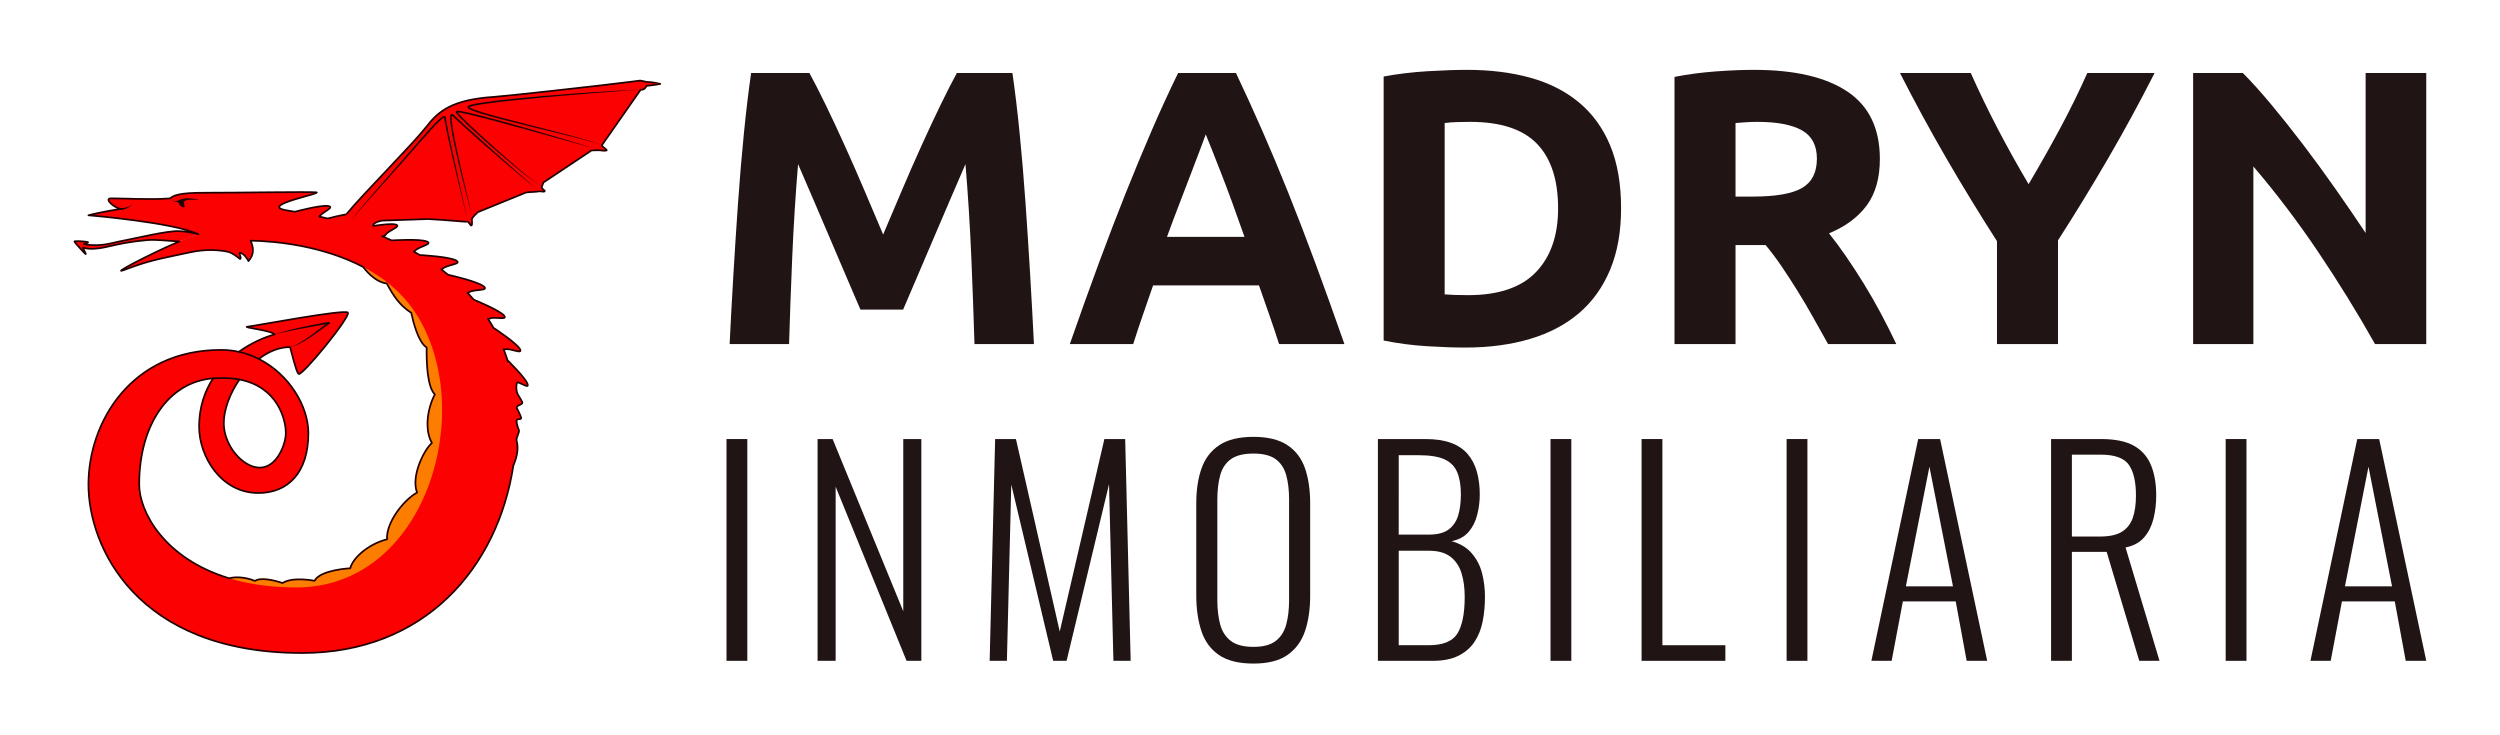 <?xml version="1.0" encoding="utf-8"?>
<!-- Generator: Adobe Illustrator 16.0.0, SVG Export Plug-In . SVG Version: 6.00 Build 0)  -->
<!DOCTYPE svg PUBLIC "-//W3C//DTD SVG 1.1//EN" "http://www.w3.org/Graphics/SVG/1.1/DTD/svg11.dtd">
<svg version="1.1" id="Layer_1" xmlns="http://www.w3.org/2000/svg" xmlns:xlink="http://www.w3.org/1999/xlink" x="0px" y="0px"
	 width="2876.125px" height="845.125px" viewBox="0 0 2876.125 845.125" enable-background="new 0 0 2876.125 845.125"
	 xml:space="preserve">
<g>
	<g>
		<path fill="#FC0101" d="M377.521,236.986c-8.673-1.445-38.887,6.764-38.887,6.764s25.299,12.027,28.19,6.246
			C369.715,244.214,386.193,238.433,377.521,236.986z"/>
		<path fill="#FC0101" d="M413.725,245.184c-8.672-1.445-38.887,6.764-38.887,6.764s25.299,12.027,28.19,6.246
			C405.92,252.41,422.397,246.629,413.725,245.184z"/>
		<path fill="#FC0101" d="M454.791,258.218c-8.559-2.017-39.249,4.173-39.249,4.173s24.446,13.678,27.715,8.1
			C446.523,264.912,463.349,260.234,454.791,258.218z"/>
		<path fill="#FC0101" d="M490.811,277.727c-8.398-3.215-40.354-1.137-40.354-1.137s22.91,17.205,26.984,11.999
			C481.516,283.381,499.209,280.941,490.811,277.727z"/>
		<path fill="#FC0101" d="M524.453,299.521c-8.434-4.418-42.287-6.179-42.287-6.179s21.963,20.918,26.889,15.948
			C513.982,304.318,532.887,303.938,524.453,299.521z"/>
		<path fill="#FC0101" d="M556.22,329.254c-7.673-5.824-41.16-13.272-41.16-13.272s18.4,24.566,24.152,20.435
			C544.965,332.282,563.893,335.079,556.22,329.254z"/>
		<path fill="#FC0101" d="M579.543,362.679c-6.033-6.396-35.063-18.126-35.063-18.126s12.879,24.877,18.676,22.02
			C568.957,363.715,585.576,369.074,579.543,362.679z"/>
		<path fill="#FC0101" d="M581.1,401.876c6.242-1.687,21.518,6.774,16.829-0.663c-4.687-7.438-30.91-24.545-30.91-24.545
			S574.86,403.561,581.1,401.876z"/>
		<path fill="#FC0101" d="M606.785,441.423c-2.76-7.259-22.541-26.601-22.541-26.601s0.799,9.539,2.776,16.663l-6.554,12.595
			c0,0-0.5,77.92,0,81.67s4.5,23.75,10.947,7.75s3.303-24,2.836-27s3.717-9.5,2.717-11.75s-2.717-7.252-2.717-10.5
			s5.25-1.125,5.342-3.125s-4.375-10.25-4.375-10.25c-3.592-5.375,7.5-4.5,5.5-8.625c-0.895-1.845-2.5-4-5-8.5
			s-1.996-14.125,0.004-13.958C601.639,441.83,609.033,447.333,606.785,441.423z"/>
	</g>
	<path fill="#FC7D00" d="M521.635,582.416c-54,98-150.918,94.334-150.918,94.334c-36.192,2.812-94.387,1.574-107.051-11.441
		c6.671-2.016,18.635-1.559,29.734,3.022c6.1-4.419,21.9-0.915,31.591,2.404c12.024-7.681,36.866-2.565,36.866-2.565
		c6.838-12.816,41.053-14.401,41.053-14.401c3.627-13.253,22.391-28.352,42.388-33.325c-1.335-18.641,18.335-44.693,34.502-53.808
		c-7.167-18.781,7.833-48.886,17.106-57.058c-8.727-15.171-5.272-39.494,3.352-55.844c-9.043-9.015-9.625-38.65-9.434-53.982
		c-9.477-5.999-15.191-28.336-17.713-39.889c-12.855-8.219-20.145-18.779-28.155-33.768c-15.011-1.654-27.037-18.922-27.037-18.922
		s-0.286-3.09,15.048-2.998c30,14.76,79.67,44.764,77.333,103.752C509.633,424.772,539.635,472.416,521.635,582.416z"/>
	<path fill="#FC0101" d="M315.838,384.707c-31.627,8.92-86.771,40.547-86.771,106.232c0,34.06,25.14,76.229,68.118,76.229
		c34.295,0,57.577-23.518,57.577-68.93c0-42.212-41.257-95.691-100.556-95.691c-103.801,0-152.457,83.527-152.457,154.89
		S156.895,751.25,347.464,751.25c165.431,0,252.202-134.615,246.524-277.34c-7.766-195.281-231.116-226.252-264.365-231.928
		c-33.248-5.677,43.859-19.922,34.127-20.732c-9.73-0.811-86.838,0.459-124.141,0.459c-9.293,0-19.905,0-28.575,1.146
		c-6.778,0.896-12.368,2.494-15.216,5.341c-21.811,1.781-50.977,0-68.117,0c-8.921,0,4.865,12.164,12.164,12.164
		c-19.463,2.433-38.115,7.298-38.115,7.298s98.123,8.109,126.506,21.896c-28.383,8.108-108.816,49.916-84.506,40.695
		c29-11,37.697-11.891,75-20c16.921-3.678,33-3,43.796-0.479c4.515,1.054,9.501,4.922,13.556,8.166c2.49,0.116-1.966-7.842,0-7.299
		c5.021,1.386,8.445,7.159,9.731,9.73c7.298-8.109,5.677-16.219,2.433-23.517c46.224,0.811,145.304,13.575,190.57,84.337
		C549.387,471.478,491,675.833,340.977,675.833c-133.805,0-180.839-78.661-180.839-118.396c0-72.174,37.304-122.452,91.636-122.452
		c64.064-2.432,77.039,44.602,77.039,63.254c0,12.975-10.542,40.547-30.815,39.735c-19.446-0.777-40.547-25.95-40.547-51.089
		c0-35.681,36.492-87.581,76.228-87.581c2.434,8.109,6.488,26.761,9.731,30.815c3.244,4.055,60.82-66.496,56.766-70.551
		s-107.044,15.407-115.153,16.219C276.912,376.598,311.783,379.842,315.838,384.707z"/>
	<path fill="#210000" d="M207.25,229.75c4.473-2.236,12-2,19.5-0.5c5.591,1.118-4.266,0.218-8.5,0.5c-7.5,0.5-7,3-6,7
		c0.971,3.881-6,1-7-4c-2.139,0-7.067-1.746-7-2C198.373,230.291,201.25,232.75,207.25,229.75z"/>
	<path fill="#FC0101" d="M206.551,265.916c-12.418-1.043-52.596,8.732-61.676,10.334c-17,3-27,8-48.043,4.771
		c-0.129-0.021-0.242-0.034-0.367-0.052c1.808-1.242,6.885-1.982,4.033-2.594c-3.932-0.844-15.152-1.334-15.057-0.544
		c0.094,0.79,12.119,13.714,12.119,13.714c3.106,2.852-0.924-3.201-2.218-6.865c1.878,0.727,4.134,1.299,6.341,1.43
		c19.191,1.141,26.793-6.188,67.191-9.859c11-1,29.037,1.32,37.479,1.484c12.279-3.984,17.446-6.984,21.901-8.18
		C223.631,268.23,214.627,266.202,206.551,265.916z"/>
	<g>
		<path fill="#210000" d="M315.838,384.707c0,0,1.744-0.583,4.795-1.603c1.519-0.531,3.408-1.034,5.571-1.634
			c2.164-0.596,4.605-1.311,7.292-1.929c2.683-0.642,5.582-1.392,8.672-2.058c3.088-0.674,6.337-1.433,9.719-2.11
			c3.38-0.68,6.865-1.435,10.424-2.095c3.558-0.668,7.173-1.347,10.788-2.026l2.716-0.481c0.448-0.08,0.923-0.16,1.397-0.225
			c0.241-0.032,0.483-0.062,0.751-0.08c0.139-0.007,0.274-0.015,0.452-0.008c0.081,0.002,0.195,0.014,0.315,0.034
			c0.093,0.023,0.155,0.035,0.271,0.081c0.136,0.068,0.27,0.108,0.486,0.376c0.186,0.2,0.252,0.697,0.186,0.852
			c-0.064,0.276-0.108,0.296-0.177,0.426c-0.101,0.147-0.187,0.233-0.254,0.297c-0.14,0.132-0.255,0.218-0.367,0.3
			c-0.222,0.161-0.429,0.292-0.636,0.419c-0.413,0.254-0.817,0.481-1.223,0.707c-0.737,0.375-1.553,0.935-2.224,1.418
			c-2.908,2.128-5.77,4.223-8.539,6.25c-2.782,2.043-5.528,3.946-8.149,5.725c-2.63,1.768-5.15,3.392-7.533,4.803
			c-2.369,1.432-4.599,2.652-6.626,3.634c-2.009,1.016-3.838,1.749-5.346,2.325c-0.772,0.242-1.461,0.458-2.061,0.646
			c-0.591,0.209-1.141,0.229-1.56,0.327c-0.849,0.148-1.302,0.228-1.302,0.228s0.445-0.116,1.279-0.334
			c0.41-0.131,0.94-0.191,1.512-0.449c0.579-0.227,1.244-0.488,1.989-0.78c1.457-0.662,3.213-1.493,5.14-2.62
			c0.981-0.526,1.982-1.168,3.046-1.826c1.072-0.643,2.17-1.369,3.318-2.122c4.583-3.027,9.767-6.806,15.244-10.97
			c2.767-2.071,5.505-4.263,8.508-6.436c0.797-0.57,1.477-1.054,2.356-1.52c0.389-0.219,0.778-0.442,1.142-0.669
			c0.182-0.113,0.36-0.229,0.507-0.337c0.072-0.053,0.139-0.107,0.165-0.133c0.016-0.014,0.007-0.013-0.028,0.041
			c-0.044,0.079-0.048,0.054-0.108,0.271c-0.014,0.089-0.023,0.153-0.001,0.323c0.023,0.148,0.101,0.287,0.158,0.369
			c0.051,0.086,0.192,0.192,0.215,0.207c0.041,0.029,0.086,0.054,0.132,0.071c0.064,0.025,0.068,0.027,0.107,0.033
			c0.006,0.004,0.008,0.001-0.027,0.001c-0.05-0.002-0.144,0.002-0.234,0.007c-0.189,0.014-0.402,0.041-0.615,0.07
			c-0.434,0.062-0.864,0.137-1.318,0.221l-2.709,0.496c-7.227,1.32-14.453,2.64-21.227,3.878c-3.383,0.639-6.653,1.257-9.754,1.843
			c-3.097,0.609-6.024,1.186-8.726,1.717c-2.709,0.517-5.161,1.071-7.351,1.529c-2.187,0.465-4.103,0.852-5.652,1.29
			C317.622,384.259,315.838,384.707,315.838,384.707z"/>
	</g>
	<g>
		<path fill="#210000" d="M140.137,239.342c0,0,0.212-0.001,0.583-0.004c0.197,0.004,0.378-0.02,0.616-0.031
			c0.227-0.008,0.505-0.043,0.808-0.08c1.208-0.146,2.839-0.483,4.411-1.02c1.576-0.52,3.095-1.248,4.053-2.044
			c0.259-0.181,0.425-0.41,0.612-0.584c0.158-0.195,0.268-0.387,0.375-0.537c0.13-0.344,0.205-0.541,0.205-0.541
			s-0.046,0.209-0.126,0.575c-0.084,0.166-0.169,0.383-0.305,0.611c-0.161,0.205-0.309,0.479-0.545,0.701
			c-0.875,0.978-2.333,1.962-3.88,2.74c-1.544,0.796-3.183,1.4-4.465,1.753c-0.32,0.088-0.613,0.17-0.898,0.224
			c-0.273,0.056-0.535,0.119-0.709,0.141c-0.367,0.058-0.577,0.091-0.577,0.091c-0.547,0.085-1.06-0.289-1.146-0.835
			c-0.086-0.547,0.288-1.061,0.835-1.146C140.033,239.347,140.09,239.343,140.137,239.342z"/>
	</g>
	<g>
		<path fill="none" stroke="#210000" stroke-width="2" stroke-linecap="round" stroke-linejoin="round" stroke-miterlimit="10" d="
			M297.742,412.928c-7.156-3.604-14.855-6.398-23.02-8.176"/>
		<path fill="none" stroke="#210000" stroke-width="2" stroke-linecap="round" stroke-linejoin="round" stroke-miterlimit="10" d="
			M245.143,435.248c2.182-0.17,4.391-0.264,6.631-0.264c8.855-0.336,16.73,0.277,23.734,1.625"/>
	</g>
	<g>
		<path fill="#FC0101" d="M759.625,96.502c-4.527,1.133-15.85,2.265-15.85,2.265c-1.131,2.265-2.264,4.528-6.793,4.528
			l-44.658,63.912c1.131,2.264,5.66,4.527,5.66,5.66c-1.133,1.132-7.926,0-7.926,0c-0.408,0-4.163-0.13-9.507,0.158l-55.253,36.824
			c-0.887,2.102-1.55,3.814-2.035,4.906c0,3.396,4.461,4.236,3.328,5.369c-1.133,1.132-5.592-0.842-7.855,0.291
			c-0.518,0.259-5.787,0.23-13.111,0.854l-55.789,22.729c-4.381,3.941-6.951,7.147-6.951,8.117c0,4.528,0.665,6.301-0.584,7.301
			c-0.834,0.668-3.786-5.548-4.917-4.416c-0.552,0.551-21.559-1.823-45.032-3.021l-53.523,1.859
			c-3.279,0.793-5.967,1.805-7.861,3.079c-2.645,1.779-2.282,6.604,3.125,9.208c6.75,3.25,10.125,5.813-0.75,5.313
			c-7.274-0.334-6.82,3.42,0,4.313c8.425,1.102,17.563,1.75,2.688,4.875c-9.06,1.903-19.952-0.289-11.75,2.625
			c4.75,1.688,20.876,1.922,11.625,4.188c-8.839,1.965-25.572,3.014-31.944,1.002c-13.289-4.195-19.278-18.797-11.938-33.066
			c7.341-14.271,80.313-86.189,98.279-109.289c14-18,29-31.429,78.333-34.668c14.704-0.965,123.495-13.066,154.321-16.999
			c8.303-1.06,13.463-1.704,13.463-1.704s2.83,0.394,7.357,1.525C750.568,94.238,759.625,96.502,759.625,96.502z"/>
		<g>
			<path fill="#210000" d="M736.982,103.295c0.004-0.024-0.348-0.054-1.028-0.037c-0.681,0.015-1.69,0.057-3.006,0.129
				c-2.632,0.14-6.489,0.412-11.398,0.75c-9.818,0.671-23.831,1.812-40.647,3.155c-16.816,1.338-36.421,3.077-57.417,4.992
				c-10.498,0.963-21.34,2.006-32.344,3.172c-11.001,1.177-22.176,2.434-33.279,4.055c-2.775,0.405-5.547,0.825-8.296,1.315
				c-2.737,0.5-5.507,1.015-8.071,1.822c-0.622,0.202-1.266,0.451-1.679,0.715c-0.034,0.03-0.069,0.057-0.107,0.082
				c-0.011,0.015-0.017,0.023-0.018,0.013c0.045-0.053,0.042-0.077,0.074-0.227c0.028,0.042-0.055-0.299-0.025-0.188l0.034,0.122
				c-0.028-0.152-0.018-0.055,0.073,0.021c0.068,0.076,0.177,0.164,0.282,0.25c0.95,0.705,2.247,1.283,3.485,1.813
				c2.523,1.055,5.145,1.948,7.761,2.804c10.503,3.366,21.045,6.144,31.23,8.834c20.424,5.244,39.487,10.138,55.827,14.333
				c16.346,4.188,29.911,7.917,39.339,10.761c4.714,1.42,8.378,2.674,10.841,3.618c2.469,0.937,3.71,1.607,3.71,1.607
				s-1.259-0.636-3.748-1.505c-2.482-0.884-6.18-2.009-10.913-3.347c-9.464-2.687-23.12-6.029-39.504-10.042
				c-8.198-1.989-17.079-4.143-26.472-6.422c-9.394-2.28-19.304-4.678-29.517-7.324c-10.213-2.654-20.767-5.388-31.368-8.737
				c-2.647-0.855-5.296-1.743-7.922-2.828c-1.315-0.568-2.612-1.098-3.922-2.048c-0.167-0.133-0.331-0.265-0.501-0.445
				c-0.157-0.171-0.35-0.362-0.532-0.828l-0.038-0.13c-0.007,0.028-0.073-0.401-0.039-0.446c0.016-0.332,0.13-0.502,0.244-0.713
				c0.106-0.147,0.22-0.27,0.332-0.376l0.307-0.24c0.77-0.49,1.456-0.719,2.158-0.962c2.781-0.885,5.546-1.398,8.329-1.922
				c2.78-0.505,5.567-0.946,8.356-1.355c11.164-1.583,22.354-2.796,33.375-3.931c11.021-1.123,21.875-2.124,32.383-3.045
				c10.506-0.937,20.672-1.714,30.313-2.438c9.643-0.691,18.76-1.344,27.175-1.947c16.834-1.163,30.877-1.913,40.708-2.423
				c4.915-0.253,8.78-0.393,11.416-0.47c1.318-0.038,2.329-0.053,3.011-0.05C736.635,103.231,736.988,103.271,736.982,103.295z"/>
		</g>
		<g>
			<path fill="#210000" d="M683.967,170.75c0,0-4.403-1.203-12.108-3.309c-7.697-2.134-18.692-5.183-31.887-8.841
				c-13.196-3.645-28.592-7.897-45.087-12.453c-8.249-2.271-16.778-4.593-25.459-6.896c-8.681-2.297-17.512-4.595-26.375-6.704
				c-4.426-1.056-8.869-2.116-13.292-2.882c-1.097-0.179-2.221-0.353-3.246-0.39c-0.24-0.005-0.511-0.001-0.636,0.027
				c-0.032,0.005-0.02,0.009-0.026,0.002c0.036-0.01,0.07-0.029,0.098-0.054c0.017-0.02,0.267-0.265,0.124-0.114
				c-0.017,0.039,0.167-0.209,0.158-0.333c0.013-0.148,0.012-0.087,0.009-0.141c-0.015-0.064,0.005-0.01-0.001-0.013
				c0.096,0.271,0.439,0.774,0.745,1.18c1.321,1.712,2.885,3.352,4.423,4.958c6.243,6.401,12.735,12.413,19.015,18.208
				c6.31,5.771,12.428,11.333,18.269,16.563c5.846,5.226,11.398,10.145,16.547,14.649c5.166,4.488,9.903,8.599,14.152,12.183
				c4.243,3.593,8.018,6.631,11.141,9.117c3.173,2.419,5.636,4.364,7.408,5.563c1.743,1.241,2.672,1.903,2.672,1.903
				s-0.951-0.631-2.734-1.813c-1.809-1.149-4.352-2.989-7.583-5.344c-3.187-2.411-7.042-5.36-11.377-8.851
				c-4.346-3.478-9.191-7.474-14.413-11.905c-5.225-4.433-10.848-9.266-16.778-14.408c-5.924-5.146-12.149-10.602-18.475-16.376
				c-6.324-5.778-12.847-11.755-19.185-18.189c-1.573-1.63-3.144-3.249-4.599-5.111c-0.359-0.504-0.716-0.912-1.032-1.701
				c-0.038-0.14-0.077-0.219-0.097-0.425c-0.003-0.125-0.024-0.136,0.005-0.353c0.014-0.191,0.194-0.517,0.22-0.534
				c-0.094,0.101,0.181-0.222,0.269-0.266c0.09-0.06,0.186-0.114,0.283-0.159c0.129-0.046,0.275-0.092,0.382-0.112
				c0.433-0.082,0.733-0.068,1.059-0.068c1.243,0.042,2.37,0.219,3.516,0.398c4.541,0.765,8.989,1.8,13.443,2.848
				c8.886,2.161,17.713,4.504,26.393,6.847c8.678,2.348,17.201,4.713,25.441,7.027c8.246,2.296,16.188,4.618,23.72,6.813
				c7.527,2.21,14.644,4.301,21.213,6.23c13.136,3.868,24.038,7.239,31.685,9.547C679.603,169.412,683.967,170.75,683.967,170.75z"
				/>
		</g>
		<g>
			<path fill="#210000" d="M616.717,216.75c0,0-0.198-0.136-0.583-0.4c-0.384-0.265-0.963-0.644-1.667-1.213
				c-1.435-1.104-3.526-2.748-6.131-4.89c-5.209-4.293-12.65-10.431-21.44-17.956c-8.785-7.531-19.054-16.296-29.906-25.86
				c-5.412-4.799-11.003-9.758-16.686-14.797c-5.649-5.082-11.403-10.212-17.031-15.53l-2.083-2.043l-0.499-0.49l-0.259-0.252
				l-0.189-0.156c-0.133-0.102-0.264-0.169-0.304-0.184c-0.056,0.005,0.154-0.004,0.195-0.059c0.037-0.044-0.043,0.045-0.093,0.188
				c-0.059,0.133-0.105,0.327-0.147,0.517c-0.08,0.395-0.121,0.841-0.144,1.29c-0.047,0.902-0.018,1.842,0.031,2.778
				c0.229,3.762,0.797,7.542,1.395,11.271c1.23,7.464,2.723,14.78,4.22,21.846c3.028,14.126,5.988,27.294,8.623,38.557
				c2.591,11.276,4.75,20.673,6.262,27.251c0.75,3.291,1.293,5.887,1.66,7.658c0.364,1.771,0.525,2.723,0.525,2.723
				s-0.198-0.944-0.631-2.699c-0.446-1.752-1.1-4.321-1.932-7.591c-1.66-6.542-4.168-15.852-6.978-27.077
				c-1.391-5.617-2.898-11.702-4.493-18.137c-1.565-6.443-3.198-13.245-4.731-20.319c-1.542-7.072-3.082-14.394-4.366-21.906
				c-0.624-3.761-1.222-7.557-1.484-11.465c-0.056-0.981-0.095-1.966-0.049-2.986c0.024-0.511,0.064-1.027,0.17-1.577
				c0.061-0.279,0.122-0.558,0.249-0.87c0.126-0.3,0.277-0.655,0.697-1c0.212-0.169,0.49-0.297,0.788-0.348
				c0.138-0.013,0.282-0.019,0.417-0.011c0.12,0.017,0.24,0.04,0.357,0.067c0.421,0.13,0.704,0.321,0.958,0.505
				c0.127,0.097,0.247,0.203,0.367,0.306l0.261,0.25l0.536,0.52l2.055,1.999c5.553,5.31,11.284,10.481,16.894,15.587
				c5.649,5.069,11.208,10.058,16.589,14.886c10.79,9.625,20.861,18.609,29.493,26.31c8.668,7.659,15.852,14.09,20.954,18.505
				c2.554,2.209,4.548,3.946,5.941,5.096c0.68,0.597,1.247,1,1.621,1.28C616.523,216.605,616.717,216.75,616.717,216.75z"/>
		</g>
		<g>
			<path fill="#210000" d="M537.301,250.417c0,0-1.083-4.27-2.978-11.741c-1.848-7.483-4.558-18.157-7.622-31.011
				c-1.523-6.429-3.173-13.395-4.919-20.761c-1.719-7.374-3.544-15.148-5.284-23.225c-1.751-8.079-3.575-16.407-5.03-25.012
				c-0.143-1.098-0.287-2.198-0.43-3.3c-0.002,0.024-0.037-0.302-0.049-0.271c-0.002,0.005-0.004,0.011,0.023,0.042
				c0.028,0.049,0.123,0.09,0.147,0.099c0.044,0.005,0.008,0.002-0.039,0.009c-0.249,0.038-0.717,0.263-1.122,0.525
				c-1.688,1.105-3.294,2.621-4.854,4.108c-3.118,3.026-6.106,6.252-9.068,9.496c-5.94,6.479-11.75,13.098-17.471,19.61
				c-5.725,6.513-11.359,12.923-16.812,19.126c-10.932,12.384-21.314,23.779-30.11,33.637c-8.805,9.849-16.191,18.014-21.2,23.868
				c-2.51,2.922-4.46,5.237-5.716,6.874c-0.619,0.824-1.114,1.444-1.373,1.911c-0.283,0.452-0.429,0.686-0.429,0.686
				s0.138-0.238,0.405-0.7c0.244-0.478,0.718-1.114,1.31-1.961c1.208-1.677,3.059-4.079,5.505-7.059
				c2.433-2.992,5.445-6.574,8.91-10.677c3.472-4.095,7.402-8.706,11.745-13.685c8.678-9.962,18.803-21.585,29.651-34.039
				c5.419-6.229,11.019-12.667,16.708-19.208c5.691-6.543,11.465-13.201,17.403-19.731c2.994-3.245,6.011-6.47,9.205-9.539
				c1.623-1.521,3.213-3.039,5.187-4.324c0.52-0.306,1.023-0.63,1.854-0.785c0.22-0.027,0.462-0.05,0.771,0.029
				c0.292,0.062,0.624,0.262,0.832,0.513c0.198,0.242,0.312,0.5,0.376,0.769c0.066,0.291,0.043,0.241,0.085,0.532
				c0.133,1.056,0.265,2.11,0.397,3.162c1.393,8.502,3.176,16.863,4.882,24.931c3.442,16.144,6.717,31.207,9.603,44.099
				C533.498,233.215,537.301,250.417,537.301,250.417z"/>
		</g>
	</g>
	<g>
		<path fill="none" stroke="#210000" stroke-width="2" stroke-linecap="round" stroke-linejoin="round" stroke-miterlimit="10" d="
			M743.777,94.24c-4.531-1.131-7.36-1.53-7.36-1.53s-5.16,0.649-13.46,1.71c-30.83,3.93-139.62,16.03-154.32,17
			c-49.34,3.24-64.34,16.66-78.34,34.66c-15.5,19.939-71.98,76.24-91.88,100.46c-8.4,1.53-17.479,3.81-21.479,4.851
			c-3.311-0.811-6.5-1.561-9.58-2.261c3.949-5.479,18.399-10.771,10.159-12.14c-7.96-1.33-34.05,5.47-38.28,6.6
			c-4.039-0.689-7.289-1.21-9.609-1.609c-33.25-5.67,43.859-19.92,34.119-20.73c-9.729-0.811-86.829,0.46-124.139,0.46
			c-9.291,0-19.9,0-28.57,1.149c-6.78,0.891-12.37,2.49-15.221,5.341c-21.81,1.78-50.97,0-68.119,0
			c-8.92,0,4.869,12.159,12.17,12.159c-19.461,2.431-38.121,7.301-38.121,7.301s98.131,8.109,126.511,21.89
			c-4.63-1.319-13.63-3.35-21.71-3.63c-12.41-1.05-52.59,8.73-61.67,10.33c-17,3-27,8-48.04,4.77c-0.13-0.02-0.25-0.029-0.37-0.049
			c1.811-1.24,6.88-1.98,4.029-2.601c-3.93-0.841-15.149-1.33-15.059-0.54c0.1,0.79,12.119,13.72,12.119,13.72
			c3.11,2.851-0.92-3.21-2.21-6.87c1.87,0.73,4.13,1.301,6.341,1.43c19.189,1.141,26.789-6.189,67.189-9.859
			c11-1,29.029,1.32,37.48,1.48c-34.351,14.549-82.08,39.899-62.611,32.52c29-11,37.701-11.891,75-20c16.921-3.68,33-3,43.801-0.48
			c4.51,1.061,9.5,4.92,13.55,8.17c2.49,0.11-1.96-7.84,0-7.299c5.03,1.379,8.45,7.159,9.74,9.729c7.29-8.11,5.67-16.22,2.43-23.521
			c30.45,0.541,83.83,6.26,129.66,30.33c0.06,0.09,12.06,17.271,27.03,18.92c8.01,14.98,15.3,25.541,28.15,33.76
			c2.529,11.561,8.239,33.891,17.719,39.891c-0.189,15.33,0.391,44.971,9.431,53.98c-8.62,16.35-12.08,40.68-3.351,55.85
			c-9.27,8.17-24.27,38.27-17.109,57.061c-16.16,9.109-35.83,35.159-34.5,53.799c-20,4.98-38.76,20.08-42.391,33.33
			c0,0-34.209,1.58-41.049,14.4c0,0-24.841-5.12-36.871,2.57c-9.689-3.32-25.49-6.83-31.59-2.41
			c-11.09-4.58-23.039-5.04-29.709-3.03c-75.211-22.76-103.551-77.03-103.551-107.86c0-69.199,34.29-118.26,85.01-122.189
			c-9.68,14.91-16.08,33.33-16.08,55.689c0,34.061,25.141,76.23,68.121,76.23c34.289,0,57.579-23.52,57.579-68.93
			c0-30.84-22.03-67.69-57.03-85.311c10.94-8.35,23.271-13.63,35.94-13.63c2.431,8.11,6.49,26.761,9.729,30.82
			c3.25,4.05,60.82-66.5,56.771-70.55c-4.06-4.061-107.05,15.41-115.149,16.22c-8.11,0.81,26.76,4.05,30.81,8.92
			c-11.79,3.319-26.86,9.81-41.11,20.04c-6.56-1.43-13.41-2.2-20.52-2.2c-103.801,0-152.461,83.521-152.461,154.89
			c0,71.36,55.15,193.811,245.721,193.811c141.359,0,225.27-98.3,243.16-215.96c0.26-0.54,0.52-1.13,0.79-1.79
			c6.44-16,3.3-24,2.829-27c-0.459-3,3.721-9.5,2.721-11.75s-2.721-7.25-2.721-10.5s5.25-1.12,5.341-3.12
			c0.101-2-4.37-10.26-4.37-10.26c-3.59-5.37,7.5-4.5,5.5-8.62c-0.891-1.84-2.5-4-5-8.5s-2-14.12,0-13.96
			c5.92,2.04,13.32,7.54,11.07,1.63c-2.76-7.26-22.541-26.6-22.541-26.6s0.031,0.42,0.101,1.119c-1.51-4.899-3.18-9.66-5-14.279
			c0.591,0.279,1.181,0.369,1.75,0.22c6.25-1.69,21.521,6.771,16.83-0.67c-4.229-6.72-26.04-21.319-30.21-24.08
			c-2.01-3.569-4.109-7.05-6.3-10.43c0.63,0.159,1.21,0.13,1.739-0.13c5.801-2.85,22.42,2.5,16.391-3.891
			c-5.52-5.85-30.26-16.16-34.45-17.88c-2.319-2.71-4.7-5.36-7.13-7.93c0.46-0.05,0.88-0.19,1.25-0.45
			c5.75-4.141,24.68-1.34,17-7.17c-7.13-5.41-36.55-12.221-40.66-13.16c-2.58-2.1-5.199-4.14-7.84-6.119
			c0.52-0.111,0.98-0.32,1.34-0.681c4.93-4.97,23.83-5.351,15.4-9.771c-7.711-4.029-36.61-5.85-41.551-6.14
			c-2.279-1.351-4.56-2.67-6.85-3.95c0.57-0.15,1.051-0.41,1.381-0.84c4.079-5.21,21.77-7.65,13.369-10.859
			c-8.061-3.09-37.82-1.301-40.18-1.15c-3.67-1.67-7.32-3.25-10.96-4.76c1.71,0.05,3-0.32,3.59-1.33
			c3.271-5.58,20.09-10.26,11.53-12.27c-4.7-1.111-16.11,0.26-25.42,1.719c0.039-1.25,0.6-2.35,1.6-3.02
			c1.9-1.279,4.58-2.29,7.859-3.08l53.531-1.859c23.469,1.199,44.479,3.569,45.029,3.02c1.13-1.13,4.08,5.08,4.91,4.42
			c1.25-1,0.59-2.779,0.59-7.3c0-0.97,2.57-4.181,6.95-8.12l55.79-22.73c7.32-0.619,12.59-0.6,13.109-0.85
			c2.26-1.141,6.721,0.84,7.851-0.29c1.14-1.14-3.32-1.979-3.32-5.37c0.479-1.1,1.14-2.81,2.03-4.91l55.25-36.82
			c5.35-0.289,9.1-0.159,9.51-0.159c0,0,6.79,1.13,7.93,0c0-1.14-4.529-3.399-5.66-5.66l44.66-63.91c4.53,0,5.66-2.271,6.791-4.53
			c0,0,11.319-1.14,15.85-2.27C759.627,96.5,750.566,94.24,743.777,94.24z M275.507,436.609c43.67,8.41,53.31,45.551,53.31,61.631
			c0,12.97-10.55,40.55-30.82,39.73c-19.449-0.771-40.549-25.951-40.549-51.091C257.447,471.33,264.387,452.689,275.507,436.609z"/>
	</g>
</g>
<g>
	<g>
		<path fill="#211414" d="M931.182,83.955c5.414,9.9,11.651,22.127,18.725,36.675c7.066,14.555,14.435,30.305,22.106,47.25
			c7.671,16.952,15.265,34.277,22.788,51.975c7.517,17.705,14.583,34.354,21.206,49.95c6.616-15.596,13.683-32.245,21.206-49.95
			c7.517-17.697,15.11-35.022,22.781-51.975c7.671-16.945,15.04-32.695,22.113-47.25c7.066-14.548,13.311-26.775,18.725-36.675
			h63.899c2.996,20.7,5.773,43.875,8.325,69.525c2.546,25.65,4.796,52.355,6.75,80.1c1.948,27.752,3.748,55.575,5.4,83.475
			c1.646,27.9,3.072,54.154,4.274,78.75h-68.399c-0.9-30.298-2.103-63.295-3.601-99c-1.504-35.697-3.754-71.698-6.75-108
			c-5.421,12.6-11.439,26.55-18.056,41.85c-6.624,15.3-13.17,30.6-19.639,45.9s-12.712,29.925-18.731,43.875
			c-6.019,13.95-11.137,25.875-15.349,35.775h-49.05c-4.219-9.9-9.331-21.825-15.35-35.775s-12.27-28.575-18.738-43.875
			s-13.015-30.6-19.631-45.9c-6.624-15.3-12.643-29.25-18.057-41.85c-3.002,36.302-5.252,72.303-6.75,108
			c-1.505,35.705-2.7,68.702-3.6,99h-68.4c1.195-24.596,2.623-50.85,4.275-78.75c1.645-27.9,3.445-55.723,5.399-83.475
			c1.948-27.745,4.198-54.45,6.75-80.1c2.546-25.65,5.323-48.825,8.325-69.525H931.182z"/>
		<path fill="#211414" d="M1471.501,395.805c-3.474-10.835-7.2-21.966-11.193-33.385c-3.994-11.418-7.974-22.795-11.933-34.115
			H1326.58c-3.938,11.377-7.89,22.774-11.841,34.207c-3.959,11.433-7.643,22.535-11.053,33.293h-72.9
			c11.735-33.596,22.865-64.646,33.398-93.15c10.533-28.497,20.834-55.35,30.916-80.55c10.083-25.2,20.012-49.12,29.792-71.775
			c9.78-22.647,19.94-44.775,30.474-66.375h66.543c10.245,21.6,20.342,43.728,30.291,66.375
			c9.942,22.655,19.969,46.575,30.065,71.775c10.097,25.2,20.419,52.053,30.966,80.55c10.547,28.505,21.698,59.555,33.455,93.15
			H1471.501z M1387.161,154.604c-1.568,4.528-3.86,10.695-6.877,18.485c-3.016,7.798-6.447,16.805-10.301,27.021
			c-3.853,10.216-8.163,21.466-12.923,33.75c-4.761,12.284-9.598,25.165-14.513,38.644h89.178
			c-4.774-13.521-9.395-26.445-13.866-38.764c-4.472-12.318-8.726-23.59-12.747-33.813c-4.029-10.216-7.559-19.216-10.597-27.007
			C1391.479,165.138,1389.024,159.034,1387.161,154.604z"/>
		<path fill="#211414" d="M1864.969,239.655c0,27-4.205,50.554-12.601,70.65c-8.402,20.103-20.327,36.752-35.774,49.95
			c-15.455,13.204-34.277,23.104-56.476,29.7c-22.204,6.595-47.103,9.899-74.7,9.899c-12.6,0-27.302-0.527-44.1-1.575
			c-16.805-1.055-33.3-3.22-49.5-6.524V88.005c16.2-2.996,33.075-5.021,50.625-6.075c17.55-1.048,32.625-1.575,45.225-1.575
			c26.698,0,50.921,3.002,72.676,9c21.747,6.005,40.422,15.455,56.024,28.35c15.596,12.902,27.598,29.405,36,49.5
			C1860.764,187.307,1864.969,211.459,1864.969,239.655z M1662.019,338.654c3.298,0.303,7.122,0.527,11.475,0.676
			c4.346,0.154,9.521,0.225,15.525,0.225c35.1,0,61.122-8.846,78.075-26.55c16.945-17.698,25.425-42.146,25.425-73.35
			c0-32.695-8.101-57.445-24.3-74.25c-16.2-16.798-41.851-25.2-76.95-25.2c-4.803,0-9.753,0.078-14.851,0.225
			c-5.104,0.155-9.899,0.527-14.399,1.125V338.654z"/>
		<path fill="#211414" d="M2017.788,80.354c46.801,0,82.646,8.325,107.551,24.975c24.897,16.65,37.35,42.525,37.35,77.625
			c0,21.902-5.027,39.677-15.075,53.325c-10.055,13.655-24.524,24.377-43.425,32.175c6.3,7.805,12.896,16.727,19.8,26.774
			c6.897,10.055,13.726,20.553,20.476,31.5c6.75,10.955,13.274,22.353,19.574,34.2c6.301,11.854,12.15,23.478,17.551,34.875h-78.477
			c-5.723-10.195-11.523-20.545-17.395-31.05c-5.871-10.498-11.891-20.7-18.063-30.601c-6.174-9.899-12.276-19.272-18.296-28.125
			c-6.025-8.845-12.051-16.875-18.07-24.074h-34.649v113.85h-70.2V88.455c15.3-2.995,31.12-5.098,47.475-6.3
			C1990.261,80.959,2004.886,80.354,2017.788,80.354z M2021.839,140.205c-5.105,0-9.676,0.155-13.726,0.45
			c-4.05,0.302-7.875,0.604-11.475,0.9v84.6h19.8c26.396,0,45.295-3.298,56.7-9.9c11.397-6.596,17.1-17.846,17.1-33.75
			c0-15.3-5.779-26.17-17.325-32.625C2061.361,143.432,2044.339,140.205,2021.839,140.205z"/>
		<path fill="#211414" d="M2333.78,211.86c12.614-21.242,24.623-42.483,36.042-63.725c11.412-21.241,21.924-42.637,31.542-64.181
			h77.4c-17.101,33.603-34.805,66.15-53.101,97.65c-18.302,31.5-37.652,63.155-58.05,94.95v119.25h-70.2v-118.35
			c-20.404-31.796-39.824-63.598-58.274-95.4c-18.45-31.795-36.226-64.498-53.325-98.1h81.45
			c9.583,21.544,19.919,42.94,31.008,64.181C2309.354,169.377,2321.194,190.619,2333.78,211.86z"/>
		<path fill="#211414" d="M2732.338,395.805c-20.103-35.697-41.85-70.945-65.25-105.75c-23.4-34.798-48.305-67.647-74.7-98.55v204.3
			h-69.3V83.955h57.15c9.899,9.9,20.848,22.05,32.85,36.45c11.995,14.4,24.223,29.777,36.675,46.125
			c12.445,16.354,24.82,33.3,37.125,50.85c12.298,17.55,23.851,34.425,34.65,50.625V83.955h69.75v311.85H2732.338z"/>
	</g>
</g>
<g>
	<g>
		<path fill="#211414" d="M835.812,760.251v-255.15h23.939v255.15H835.812z"/>
		<path fill="#211414" d="M940.576,760.251v-255.15h17.325l81.27,198.135V505.102h20.79v255.15h-17.01l-81.585-200.34v200.34
			H940.576z"/>
		<path fill="#211414" d="M1138.55,760.251l6.3-255.15h23.94l50.399,221.445l51.345-221.445h23.94l6.3,255.15h-19.845l-5.04-203.175
			l-48.825,203.175h-15.435l-48.195-202.86l-5.04,202.86H1138.55z"/>
		<path fill="#211414" d="M1442.08,763.402c-17.01,0-30.294-3.308-39.848-9.923c-9.558-6.615-16.276-15.854-20.159-27.72
			c-3.889-11.862-5.828-25.461-5.828-40.793v-105.84c0-15.538,2.048-29.029,6.143-40.478c4.095-11.443,10.917-20.317,20.476-26.618
			c9.553-6.3,22.625-9.45,39.217-9.45c16.38,0,29.345,3.15,38.902,9.45c9.554,6.3,16.326,15.174,20.318,26.618
			c3.986,11.448,5.984,24.939,5.984,40.478v106.155c0,15.331-1.944,28.822-5.827,40.478c-3.889,11.654-10.553,20.844-20.003,27.563
			C1472.005,760.044,1458.879,763.402,1442.08,763.402z M1442.08,744.186c11.129,0,19.634-2.254,25.516-6.772
			c5.876-4.513,9.922-10.813,12.127-18.899c2.205-8.082,3.308-17.482,3.308-28.192V574.716c0-10.71-1.103-20.052-3.308-28.035
			c-2.205-7.979-6.251-14.121-12.127-18.428c-5.882-4.302-14.387-6.458-25.516-6.458c-11.34,0-20.002,2.156-25.987,6.458
			c-5.985,4.307-10.08,10.449-12.285,18.428c-2.205,7.983-3.308,17.325-3.308,28.035v115.605c0,10.71,1.103,20.11,3.308,28.192
			c2.205,8.087,6.3,14.387,12.285,18.899C1422.078,741.932,1430.74,744.186,1442.08,744.186z"/>
		<path fill="#211414" d="M1585.215,760.251v-255.15h54.81c11.547,0,21.312,1.472,29.295,4.41
			c7.979,2.943,14.382,7.245,19.215,12.915c4.829,5.67,8.348,12.443,10.553,20.318s3.308,16.538,3.308,25.988
			c0,8.189-0.999,16.119-2.992,23.782c-1.998,7.668-5.306,14.175-9.923,19.53c-4.621,5.354-11.133,8.874-19.53,10.552
			c9.869,2.731,17.641,7.402,23.311,14.018s9.607,14.283,11.813,22.995c2.205,8.717,3.308,17.694,3.308,26.933
			c0,10.08-0.896,19.584-2.678,28.508c-1.787,8.928-4.937,16.749-9.45,23.467c-4.519,6.724-10.66,12.024-18.428,15.908
			c-7.771,3.888-17.64,5.827-29.609,5.827H1585.215z M1609.154,615.037h34.65c9.868,0,17.429-1.939,22.68-5.828
			c5.247-3.883,8.924-9.238,11.025-16.064c2.097-6.822,3.149-14.963,3.149-24.412c0-10.287-1.417-18.792-4.252-25.516
			c-2.835-6.718-7.718-11.655-14.647-14.805c-6.93-3.15-16.907-4.725-29.925-4.725h-22.681V615.037z M1609.154,742.296h34.335
			c16.587,0,27.666-4.514,33.232-13.545c5.563-9.026,8.348-23.099,8.348-42.21c0-10.287-1.26-19.422-3.779-27.405
			c-2.521-7.979-6.772-14.224-12.758-18.742c-5.985-4.514-14.126-6.772-24.413-6.772h-34.965V742.296z"/>
		<path fill="#211414" d="M1783.79,760.251v-255.15h23.939v255.15H1783.79z"/>
		<path fill="#211414" d="M1888.555,760.251v-255.15h23.939v237.195h72.45v17.955H1888.555z"/>
		<path fill="#211414" d="M2055.406,760.251v-255.15h23.939v255.15H2055.406z"/>
		<path fill="#211414" d="M2152.926,760.251l53.865-255.15h25.2l54.18,255.15h-23.625l-12.6-68.355h-60.795l-12.915,68.355H2152.926
			z M2192.616,674.572h54.18l-27.09-137.655L2192.616,674.572z"/>
		<path fill="#211414" d="M2359.657,760.251v-255.15h57.645c15.957,0,28.508,2.574,37.643,7.717
			c9.135,5.148,15.696,12.6,19.688,22.365c3.987,9.765,5.985,21.371,5.985,34.808c0,9.45-1.054,18.378-3.15,26.774
			c-2.102,8.402-5.67,15.544-10.71,21.42c-5.04,5.882-12.182,9.766-21.42,11.655l39.061,130.41h-23.311l-37.485-125.37h-40.005
			v125.37H2359.657z M2383.597,617.242h32.445c10.71,0,19.003-1.782,24.885-5.355c5.877-3.568,10.08-8.819,12.601-15.75
			c2.52-6.93,3.779-15.642,3.779-26.145c0-15.75-2.731-27.509-8.189-35.28c-5.464-7.767-16.276-11.655-32.445-11.655h-33.075
			V617.242z"/>
		<path fill="#211414" d="M2560.53,760.251v-255.15h23.939v255.15H2560.53z"/>
		<path fill="#211414" d="M2658.05,760.251l53.865-255.15h25.2l54.18,255.15h-23.625l-12.6-68.355h-60.795l-12.915,68.355H2658.05z
			 M2697.74,674.572h54.18l-27.09-137.655L2697.74,674.572z"/>
	</g>
</g>
</svg>
